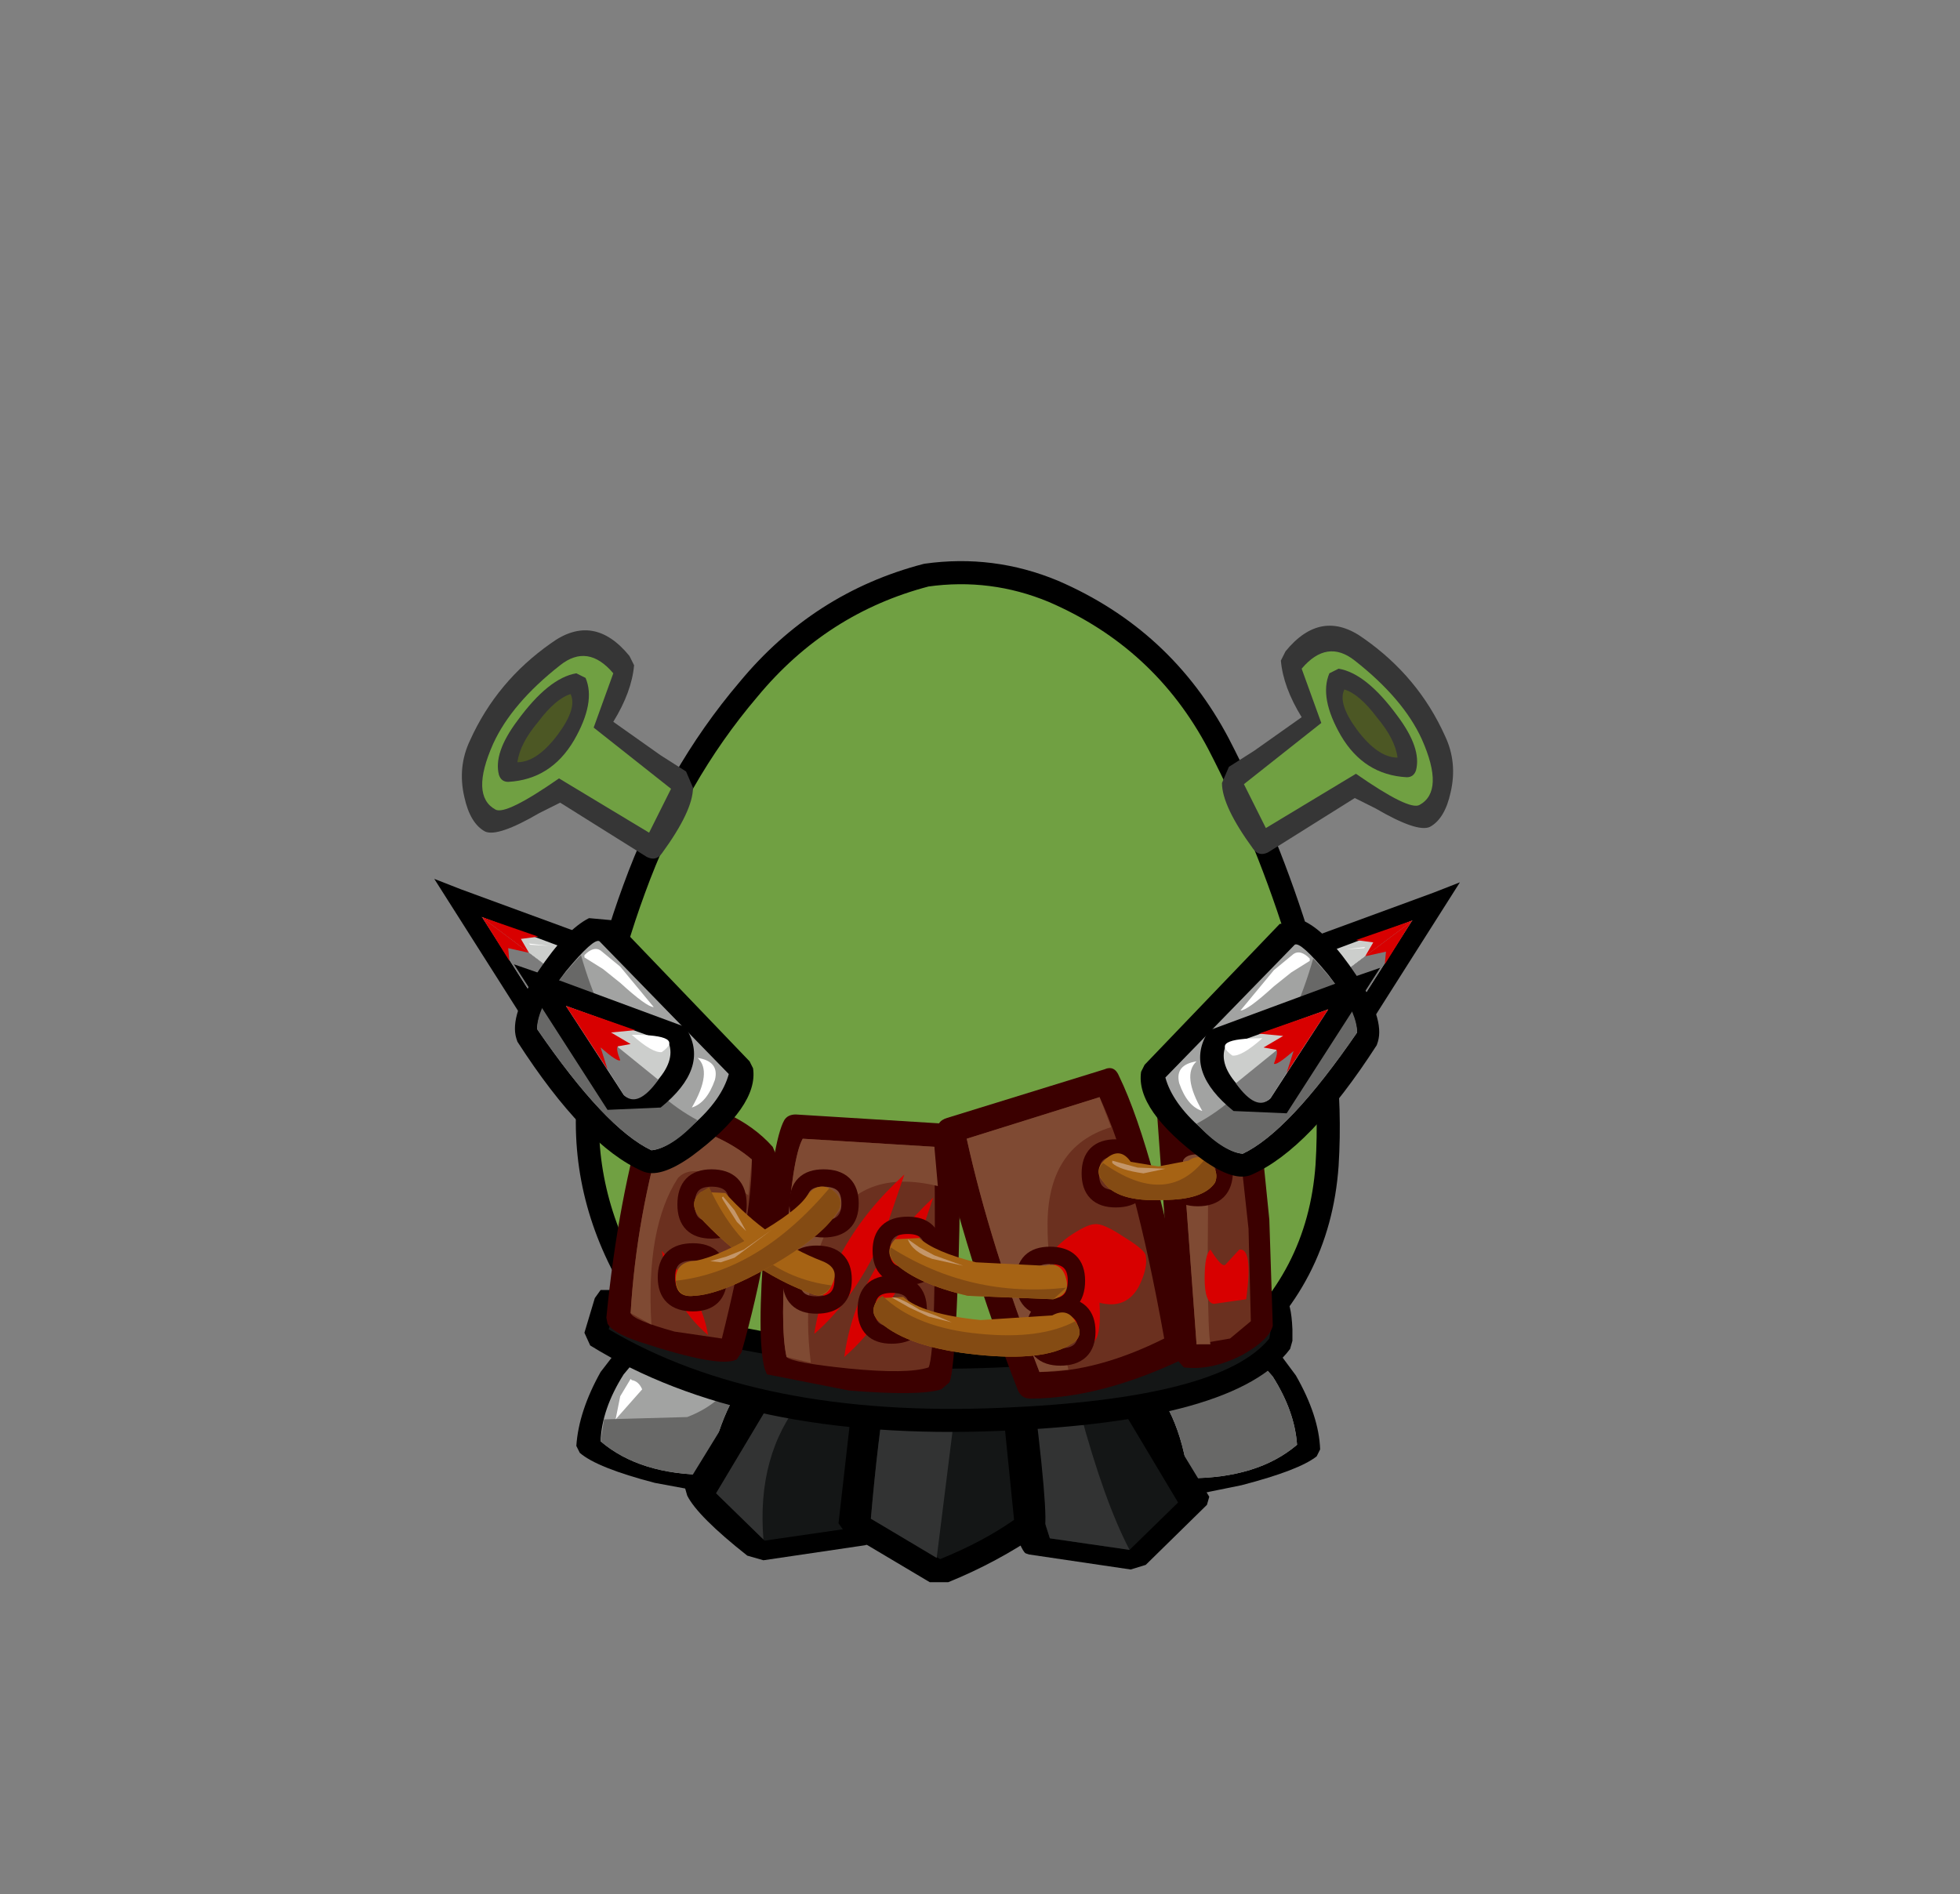 <?xml version="1.0" encoding="UTF-8" standalone="no"?>
<svg xmlns:xlink="http://www.w3.org/1999/xlink" height="82.0px" width="84.85px" xmlns="http://www.w3.org/2000/svg">
  <rect width="100%" height="100%" fill="#808080" stroke="none"/>
  <g transform="matrix(1.0, 0.0, 0.0, 1.0, 37.4, 42.25)">
    <use height="38.0" transform="matrix(1.0, 0.0, 0.0, 1.0, -11.95, -17.45)" width="32.05" xlink:href="#sprite0"/>
    <use height="38.95" transform="matrix(1.0, 0.0, 0.0, 1.0, -12.45, -17.95)" width="33.05" xlink:href="#sprite1"/>
    <use height="9.85" transform="matrix(1.0, 0.0, 0.0, 1.0, 15.5, -15.15)" width="10.0" xlink:href="#sprite2"/>
    <use height="9.85" transform="matrix(-1.0, 0.0, 0.0, 1.0, -7.4, -14.95)" width="10.0" xlink:href="#sprite2"/>
    <use height="22.25" transform="matrix(1.0, 0.0, 0.0, 1.0, -12.45, 4.0)" width="32.2" xlink:href="#shape3"/>
    <use height="12.75" transform="matrix(1.0, 0.0, 0.0, 1.0, 12.0, -4.05)" width="13.8" xlink:href="#sprite3"/>
    <use height="12.75" transform="matrix(-1.0, 0.0, 0.0, 1.0, -4.8, -4.2)" width="13.8" xlink:href="#sprite3"/>
  </g>
  <defs>
    <g id="sprite0" transform="matrix(1.0, 0.0, 0.0, 1.0, -0.05, 0.0)">
      <use height="38.0" transform="matrix(1.0, 0.0, 0.0, 1.0, 0.05, 0.0)" width="32.05" xlink:href="#shape0"/>
    </g>
    <g id="shape0" transform="matrix(1.0, 0.0, 0.0, 1.0, -0.05, 0.0)">
      <path d="M27.35 7.4 Q29.5 11.55 30.9 16.15 32.35 20.85 32.05 25.65 31.7 30.6 27.85 33.75 24.05 36.95 19.1 37.8 L16.5 38.0 Q12.9 38.0 9.45 36.85 4.8 35.25 2.35 31.35 -0.2 27.4 0.05 23.0 0.25 18.6 2.05 13.7 3.85 8.75 7.0 5.05 10.1 1.3 14.7 0.1 L16.5 0.0 Q18.4 0.05 20.2 0.8 24.95 2.85 27.35 7.4" fill="#70a042" fill-rule="evenodd" stroke="none"/>
    </g>
    <g id="sprite1" transform="matrix(1.0, 0.0, 0.0, 1.0, 0.45, 0.5)">
      <use height="38.95" transform="matrix(1.0, 0.0, 0.0, 1.0, -0.45, -0.5)" width="33.05" xlink:href="#shape1"/>
    </g>
    <g id="shape1" transform="matrix(1.0, 0.0, 0.0, 1.0, 0.45, 0.5)">
      <path d="M27.35 7.4 Q24.95 2.85 20.2 0.8 17.55 -0.3 14.7 0.1 10.1 1.3 7.0 5.05 3.85 8.75 2.05 13.7 0.25 18.6 0.05 23.0 -0.2 27.4 2.35 31.35 4.8 35.25 9.45 36.85 14.1 38.4 19.1 37.8 24.05 36.95 27.85 33.75 31.7 30.6 32.05 25.65 32.35 20.85 30.9 16.15 29.5 11.55 27.35 7.4 Z" fill="none" stroke="#000000" stroke-linecap="round" stroke-linejoin="round" stroke-width="1.0"/>
    </g>
    <g id="sprite2" transform="matrix(1.0, 0.0, 0.0, 1.0, 5.0, 4.95)">
      <use height="9.85" transform="matrix(1.0, 0.0, 0.0, 1.0, -5.0, -4.95)" width="10.0" xlink:href="#shape2"/>
    </g>
    <g id="shape2" transform="matrix(1.0, 0.0, 0.0, 1.0, 5.0, 4.95)">
      <path d="M1.15 -4.4 Q3.5 -2.75 4.65 -0.2 5.2 0.95 4.9 2.25 4.65 3.4 4.0 3.75 3.45 4.0 1.65 2.95 L0.75 2.5 -3.0 4.85 Q-3.4 5.05 -3.65 4.7 -5.0 2.85 -5.0 1.85 L-4.7 1.15 -3.6 0.45 -1.55 -1.0 Q-2.35 -2.3 -2.45 -3.45 L-2.25 -3.85 Q-0.7 -5.75 1.15 -4.4" fill="#363636" fill-rule="evenodd" stroke="none"/>
      <path d="M-0.7 -0.75 L-1.55 -3.1 Q-0.45 -4.4 0.75 -3.45 2.85 -1.8 3.65 -0.05 4.65 2.2 3.55 2.8 3.1 3.05 0.8 1.45 L-3.1 3.8 -4.05 1.9 -0.7 -0.75" fill="#70a042" fill-rule="evenodd" stroke="none"/>
      <path d="M0.05 -3.1 Q1.25 -2.9 2.6 -1.05 3.65 0.35 3.4 1.3 3.3 1.6 3.0 1.6 1.15 1.5 0.15 -0.2 -0.8 -1.85 -0.35 -2.9 L0.05 -3.1" fill="#363636" fill-rule="evenodd" stroke="none"/>
      <path d="M0.85 -0.45 Q0.0 -1.6 0.3 -2.2 0.95 -2.0 1.7 -1.0 2.5 -0.05 2.6 0.75 1.75 0.75 0.85 -0.45" fill="#4c5724" fill-rule="evenodd" stroke="none"/>
    </g>
    <g id="shape3" transform="matrix(1.0, 0.0, 0.0, 1.0, 12.45, -4.0)">
      <path d="M-9.85 11.35 L-9.95 13.05 -10.1 13.7" fill="none" stroke="#333333" stroke-linecap="round" stroke-linejoin="round" stroke-width="0.95"/>
      <path d="M-12.3 20.65 L-12.45 20.35 Q-12.35 18.85 -11.4 17.15 L-10.05 15.4 -9.6 15.3 -4.05 16.75 -3.75 17.05 Q-3.65 17.25 -3.9 17.4 L-5.0 19.5 -5.85 22.1 Q-5.95 22.45 -6.35 22.45 L-9.05 21.95 Q-11.55 21.3 -12.3 20.65" fill="#000000" fill-rule="evenodd" stroke="none"/>
      <path d="M-11.4 20.15 Q-11.35 18.75 -10.4 17.25 L-9.35 16.0 -4.7 17.05 Q-6.15 18.4 -6.75 21.6 -9.7 21.6 -11.4 20.15" fill="#a2a3a2" fill-rule="evenodd" stroke="none"/>
      <path d="M-5.3 16.9 L-4.7 17.05 Q-6.15 18.4 -6.75 21.6 -9.7 21.6 -11.4 20.15 L-11.25 19.2 -7.65 19.1 Q-5.95 18.45 -5.3 16.9" fill="#686867" fill-rule="evenodd" stroke="none"/>
      <path d="M16.95 15.45 L17.4 15.55 18.7 17.3 Q19.7 19.05 19.75 20.5 L19.6 20.8 Q18.85 21.4 16.35 22.05 L13.65 22.6 Q13.2 22.6 13.2 22.25 12.6 18.75 11.2 17.5 11.0 17.4 11.1 17.15 L11.35 16.85 16.95 15.45" fill="#000000" fill-rule="evenodd" stroke="none"/>
      <path d="M18.75 20.3 Q17.05 21.75 14.05 21.75 13.65 18.7 12.0 17.2 L16.65 16.15 17.7 17.35 Q18.65 18.85 18.75 20.3" fill="#a2a3a2" fill-rule="evenodd" stroke="none"/>
      <path d="M18.75 20.3 Q17.05 21.75 14.05 21.75 13.65 18.7 12.0 17.2 L16.65 16.15 17.7 17.35 Q18.65 18.85 18.75 20.3" fill="#686867" fill-rule="evenodd" stroke="none"/>
      <path d="M1.55 18.65 L2.05 19.15 Q0.6 24.4 0.2 24.6 L0.05 24.65 -4.35 25.3 -5.05 25.1 Q-7.2 23.4 -7.65 22.5 L-7.75 22.15 -4.8 17.35 Q-4.65 17.05 -4.1 17.15 L1.55 18.65" fill="#000000" fill-rule="evenodd" stroke="none"/>
      <path d="M-0.85 23.95 L-4.3 24.45 -6.4 22.4 -3.8 18.05 0.65 19.25 -0.85 23.95" fill="#141616" fill-rule="evenodd" stroke="none"/>
      <path d="M-2.7 18.35 Q-4.65 20.75 -4.35 24.4 L-6.4 22.4 -3.8 18.05 -2.7 18.35" fill="#323333" fill-rule="evenodd" stroke="none"/>
      <path d="M5.15 19.5 Q5.05 19.25 5.65 19.05 L11.3 17.55 Q11.8 17.4 12.0 17.7 L14.95 22.55 14.85 22.9 12.2 25.5 11.55 25.7 7.15 25.05 7.0 25.0 Q6.6 24.75 5.15 19.5" fill="#000000" fill-rule="evenodd" stroke="none"/>
      <path d="M11.0 18.45 L13.6 22.8 11.5 24.85 8.05 24.35 6.55 19.65 11.0 18.45" fill="#141616" fill-rule="evenodd" stroke="none"/>
      <path d="M9.35 18.85 Q10.4 22.75 11.5 24.85 L8.05 24.35 6.55 19.65 9.35 18.85" fill="#323333" fill-rule="evenodd" stroke="none"/>
      <path d="M0.3 16.7 L6.5 16.65 Q7.1 16.65 7.2 17.0 8.05 23.6 7.8 24.0 L7.65 24.1 Q5.75 25.4 3.65 26.25 L2.85 26.25 -0.85 24.05 -1.1 23.7 -0.35 17.1 Q-0.25 16.7 0.3 16.7" fill="#000000" fill-rule="evenodd" stroke="none"/>
      <path d="M1.0 17.6 L5.9 17.6 6.5 23.55 Q5.15 24.5 3.3 25.25 L0.3 23.5 Q0.6 20.05 1.0 17.6" fill="#141616" fill-rule="evenodd" stroke="none"/>
      <path d="M4.1 17.6 L3.15 25.2 0.3 23.5 Q0.6 20.05 1.0 17.6 L4.1 17.6" fill="#323333" fill-rule="evenodd" stroke="none"/>
      <path d="M7.2 15.95 Q14.65 15.45 17.65 13.85 L18.2 13.9 Q18.5 14.1 18.55 15.3 L18.55 15.8 18.45 16.15 Q16.1 19.3 5.85 19.7 -5.15 20.15 -11.85 16.0 L-12.1 15.45 -11.65 13.95 -11.4 13.6 -11.0 13.6 Q-2.65 16.65 7.2 15.95" fill="#000000" fill-rule="evenodd" stroke="none"/>
      <path d="M6.85 16.9 Q13.6 16.5 17.5 15.0 17.7 14.9 17.55 15.7 15.45 18.3 5.95 18.7 -4.55 19.15 -11.05 15.3 L-10.85 14.7 Q-2.75 17.5 6.85 16.9" fill="#141616" fill-rule="evenodd" stroke="none"/>
      <path d="M-10.1 17.45 L-10.05 17.5 Q-9.75 17.55 -9.6 17.9 L-10.75 19.2 -10.55 18.2 -10.1 17.45" fill="#ffffff" fill-rule="evenodd" stroke="none"/>
      <path d="M-9.4 5.5 Q-9.3 5.05 -8.85 5.15 -5.55 5.6 -3.95 7.4 L-3.8 7.75 Q-4.0 11.7 -5.3 16.3 L-5.5 16.6 Q-6.2 17.0 -9.7 15.85 -10.9 15.45 -11.1 15.05 L-11.15 14.8 Q-10.65 9.65 -9.4 5.5" fill="#3b0000" fill-rule="evenodd" stroke="none"/>
      <path d="M-8.6 6.25 Q-6.2 6.8 -4.85 7.95 -4.85 10.5 -6.15 15.7 L-8.2 15.4 Q-10.0 14.9 -10.1 14.6 -9.85 10.4 -8.6 6.25" fill="#6b301f" fill-rule="evenodd" stroke="none"/>
      <path d="M-8.6 6.25 Q-6.2 6.8 -4.85 7.95 L-5.0 9.5 Q-7.25 7.9 -8.05 8.75 -9.45 10.9 -9.2 15.1 L-10.1 14.6 Q-9.85 10.4 -8.6 6.25" fill="#7f4a33" fill-rule="evenodd" stroke="none"/>
      <path d="M3.5 6.4 Q3.75 6.4 3.95 6.7 4.25 7.25 4.1 12.2 3.95 17.05 3.7 17.6 L3.35 17.9 Q2.4 18.2 -0.65 17.95 L-4.2 17.25 -4.3 17.0 Q-4.65 15.65 -4.3 11.4 -3.95 7.15 -3.45 6.25 -3.3 6.0 -2.95 6.0 L3.5 6.4" fill="#3b0000" fill-rule="evenodd" stroke="none"/>
      <path d="M3.05 7.4 Q3.15 16.2 2.8 16.95 1.9 17.25 -0.65 17.0 -3.1 16.75 -3.35 16.5 -3.65 15.15 -3.35 11.5 -3.1 7.85 -2.65 7.05 L3.05 7.4" fill="#6b301f" fill-rule="evenodd" stroke="none"/>
      <path d="M3.05 7.4 L3.2 9.1 Q-0.1 8.3 -1.5 10.85 -2.75 13.05 -2.3 16.75 L-3.35 16.5 Q-3.65 15.15 -3.35 11.5 -3.1 7.85 -2.65 7.05 L3.05 7.4" fill="#7f4a33" fill-rule="evenodd" stroke="none"/>
      <path d="M16.15 4.3 L16.65 4.25 16.95 4.6 17.55 10.55 17.7 15.15 Q17.55 15.75 16.4 16.4 15.05 17.1 13.85 16.95 L13.45 16.5 12.7 6.1 Q12.7 5.75 13.0 5.6 L13.9 5.25 16.15 4.3" fill="#3b0000" fill-rule="evenodd" stroke="none"/>
      <path d="M13.7 6.4 L16.05 5.45 16.65 10.95 16.75 14.95 15.85 15.7 14.4 15.95 13.7 6.4" fill="#6b301f" fill-rule="evenodd" stroke="none"/>
      <path d="M14.95 5.95 Q14.8 14.95 15.0 15.95 L14.4 15.95 13.7 6.4 14.95 5.95" fill="#7f4a33" fill-rule="evenodd" stroke="none"/>
      <path d="M10.4 4.05 Q10.85 3.85 11.05 4.35 12.6 7.55 14.2 15.95 14.3 16.4 13.9 16.55 10.25 18.3 7.2 18.3 6.8 18.3 6.65 17.9 4.4 12.1 3.2 6.8 3.1 6.3 3.6 6.15 L10.4 4.05" fill="#3b0000" fill-rule="evenodd" stroke="none"/>
      <path d="M4.45 7.05 L10.2 5.25 Q11.7 8.45 13.0 15.7 10.1 17.15 7.6 17.15 5.45 11.6 4.45 7.05" fill="#6b301f" fill-rule="evenodd" stroke="none"/>
      <path d="M10.7 6.55 Q7.9 7.4 7.95 10.9 7.95 12.9 8.85 17.05 L7.6 17.15 Q5.45 11.6 4.45 7.05 L10.2 5.25 10.7 6.55" fill="#7f4a33" fill-rule="evenodd" stroke="none"/>
      <path d="M12.2 12.1 Q12.3 12.65 11.9 13.45 11.35 14.45 10.2 14.15 10.3 15.95 9.75 15.9 8.65 15.8 8.25 14.55 8.0 13.65 8.9 13.65 L8.1 12.25 Q8.05 11.9 8.85 11.3 9.65 10.75 10.0 10.75 10.35 10.7 11.25 11.3 12.15 11.85 12.2 12.1" fill="#d80000" fill-rule="evenodd" stroke="none"/>
      <path d="M0.9 11.1 Q-0.35 13.95 -2.15 15.5 -1.55 11.6 1.75 8.6 L0.9 11.1" fill="#d80000" fill-rule="evenodd" stroke="none"/>
      <path d="M-6.75 15.55 Q-8.35 14.2 -8.75 11.9 L-7.85 13.0 Q-6.95 14.3 -6.75 15.55" fill="#d80000" fill-rule="evenodd" stroke="none"/>
      <path d="M2.15 12.1 Q0.95 14.95 -0.85 16.5 -0.35 12.75 3.0 9.6 L2.15 12.1" fill="#d80000" fill-rule="evenodd" stroke="none"/>
      <path d="M15.0 11.85 Q15.5 12.65 15.65 12.5 L16.25 11.85 Q16.85 11.75 16.55 14.0 L15.15 14.2 Q14.75 14.15 14.75 13.1 14.75 12.05 15.0 11.85" fill="#d80000" fill-rule="evenodd" stroke="none"/>
      <path d="M-6.3 13.05 Q-6.3 14.15 -7.4 14.15 -8.55 14.15 -8.55 13.05 -8.55 11.95 -7.4 11.95 -6.3 11.95 -6.3 13.05 Z" fill="none" stroke="#3b0000" stroke-linecap="round" stroke-linejoin="round" stroke-width="0.75"/>
      <path d="M-0.6 9.85 Q-0.6 10.95 -1.75 10.95 -2.85 10.95 -2.85 9.85 -2.85 8.75 -1.75 8.75 -0.6 8.75 -0.6 9.85 Z" fill="none" stroke="#3b0000" stroke-linecap="round" stroke-linejoin="round" stroke-width="0.75"/>
      <path d="M-5.45 9.9 Q-5.45 11.0 -6.6 11.0 -7.7 11.0 -7.7 9.9 -7.7 8.75 -6.6 8.75 -5.45 8.75 -5.45 9.9 Z" fill="none" stroke="#3b0000" stroke-linecap="round" stroke-linejoin="round" stroke-width="0.75"/>
      <path d="M-0.9 13.15 Q-0.9 14.25 -2.05 14.25 -3.15 14.25 -3.15 13.15 -3.15 12.05 -2.05 12.05 -0.9 12.05 -0.9 13.15 Z" fill="none" stroke="#3b0000" stroke-linecap="round" stroke-linejoin="round" stroke-width="0.75"/>
      <path d="M2.35 14.45 Q2.35 15.55 1.2 15.55 0.1 15.55 0.1 14.45 0.1 13.35 1.2 13.35 2.35 13.35 2.35 14.45 Z" fill="none" stroke="#3b0000" stroke-linecap="round" stroke-linejoin="round" stroke-width="0.75"/>
      <path d="M3.0 11.9 Q3.0 13.0 1.9 13.0 0.75 13.0 0.75 11.9 0.75 10.8 1.9 10.8 3.0 10.8 3.0 11.9 Z" fill="none" stroke="#3b0000" stroke-linecap="round" stroke-linejoin="round" stroke-width="0.75"/>
      <path d="M9.2 13.2 Q9.2 14.35 8.05 14.35 6.95 14.35 6.95 13.2 6.95 12.1 8.05 12.1 9.2 12.1 9.2 13.2 Z" fill="none" stroke="#3b0000" stroke-linecap="round" stroke-linejoin="round" stroke-width="0.75"/>
      <path d="M9.65 15.4 Q9.65 16.5 8.5 16.5 7.4 16.5 7.4 15.4 7.4 14.3 8.5 14.3 9.65 14.3 9.65 15.4 Z" fill="none" stroke="#3b0000" stroke-linecap="round" stroke-linejoin="round" stroke-width="0.75"/>
      <path d="M12.05 8.55 Q12.05 9.65 10.9 9.65 9.8 9.65 9.8 8.55 9.8 7.45 10.9 7.45 12.05 7.45 12.05 8.55 Z" fill="none" stroke="#3b0000" stroke-linecap="round" stroke-linejoin="round" stroke-width="0.75"/>
      <path d="M15.6 8.45 Q15.6 9.6 14.45 9.6 13.35 9.6 13.35 8.45 13.35 7.35 14.45 7.35 15.6 7.35 15.6 8.45 Z" fill="none" stroke="#3b0000" stroke-linecap="round" stroke-linejoin="round" stroke-width="0.75"/>
      <path d="M-7.05 9.35 L-6.0 9.4 Q-4.15 11.45 -1.8 12.35 -1.05 12.65 -1.35 13.3 -1.65 14.05 -2.3 13.75 -5.0 12.75 -7.15 10.4 -7.6 9.8 -7.05 9.35" fill="#a66314" fill-rule="evenodd" stroke="none"/>
      <path d="M-6.7 9.15 Q-4.95 12.95 -1.4 13.4 -1.75 14.0 -2.3 13.75 -5.0 12.75 -7.15 10.4 -7.6 9.8 -7.05 9.35 L-6.7 9.15" fill="#844b13" fill-rule="evenodd" stroke="none"/>
      <path d="M-2.45 9.5 Q-2.0 8.9 -1.4 9.25 -0.75 9.7 -1.2 10.3 -1.85 11.3 -4.0 12.55 -6.2 13.8 -7.35 13.85 -8.15 13.95 -8.15 13.15 -8.15 12.45 -7.45 12.35 -6.65 12.3 -4.75 11.25 -2.9 10.2 -2.45 9.5" fill="#a66314" fill-rule="evenodd" stroke="none"/>
      <path d="M-1.4 9.25 Q-0.75 9.7 -1.2 10.3 -1.85 11.3 -4.0 12.55 -6.2 13.8 -7.35 13.85 -8.05 13.95 -8.15 13.2 -4.55 12.8 -1.5 9.2 L-1.4 9.25" fill="#844b13" fill-rule="evenodd" stroke="none"/>
      <path d="M1.35 11.4 L2.4 11.35 Q3.05 11.95 4.85 12.4 L7.85 12.55 Q8.55 12.35 8.75 13.1 8.95 13.8 8.2 14.0 L4.5 13.85 Q2.35 13.35 1.35 12.45 0.85 11.95 1.35 11.4" fill="#a66314" fill-rule="evenodd" stroke="none"/>
      <path d="M1.15 11.75 Q4.6 13.95 8.75 13.5 L8.2 14.0 4.5 13.85 Q2.35 13.35 1.35 12.45 1.05 12.15 1.15 11.75" fill="#844b13" fill-rule="evenodd" stroke="none"/>
      <path d="M0.65 13.95 L1.7 13.9 Q2.55 14.65 5.05 14.9 L8.15 14.7 Q8.8 14.35 9.15 14.95 9.6 15.6 8.95 15.95 7.8 16.7 4.9 16.4 1.95 16.1 0.7 15.0 0.15 14.55 0.65 13.95" fill="#a66314" fill-rule="evenodd" stroke="none"/>
      <path d="M9.15 14.95 Q9.6 15.6 8.95 15.95 7.8 16.7 4.9 16.4 1.95 16.1 0.7 15.0 0.15 14.55 0.65 13.95 L0.8 13.85 Q2.25 15.25 5.05 15.5 7.65 15.75 9.15 14.95" fill="#844b13" fill-rule="evenodd" stroke="none"/>
      <path d="M12.75 8.25 L14.05 8.0 Q14.45 7.7 14.9 8.0 15.4 8.45 15.2 8.95 14.7 9.7 12.95 9.7 10.95 9.8 10.35 8.9 9.9 8.4 10.5 7.9 11.1 7.4 11.55 8.05 L12.75 8.25" fill="#a66314" fill-rule="evenodd" stroke="none"/>
      <path d="M14.9 8.0 Q15.4 8.45 15.2 8.95 14.7 9.7 12.95 9.7 10.95 9.8 10.35 8.9 10.0 8.45 10.35 8.1 13.1 10.05 14.75 7.95 L14.9 8.0" fill="#844b13" fill-rule="evenodd" stroke="none"/>
      <path d="M-6.65 12.35 L-5.95 12.15 -5.2 11.85 -4.0 11.0 -5.6 12.2 -6.2 12.4 -6.65 12.35" fill="#c49669" fill-rule="evenodd" stroke="none"/>
      <path d="M-6.1 9.7 L-6.15 9.6 -6.1 9.55 -5.6 10.15 -5.1 11.05 -5.5 10.65 -6.1 9.7" fill="#c49669" fill-rule="evenodd" stroke="none"/>
      <path d="M1.25 13.95 L1.2 13.95 Q1.35 13.8 2.4 14.45 L3.1 14.7 3.8 15.0 2.8 14.75 1.95 14.35 1.25 13.95" fill="#c49669" fill-rule="evenodd" stroke="none"/>
      <path d="M1.9 11.4 L2.4 11.75 3.05 12.1 4.3 12.55 2.95 12.25 Q2.1 11.95 1.9 11.4" fill="#c49669" fill-rule="evenodd" stroke="none"/>
      <path d="M10.75 8.1 L10.75 8.0 11.85 8.3 13.05 8.35 12.1 8.55 Q11.05 8.4 10.75 8.1" fill="#c49669" fill-rule="evenodd" stroke="none"/>
    </g>
    <g id="sprite3" transform="matrix(1.0, 0.0, 0.0, 1.0, 6.9, 6.35)">
      <use height="12.75" transform="matrix(1.0, 0.0, 0.0, 1.0, -6.9, -6.35)" width="13.8" xlink:href="#shape4"/>
    </g>
    <g id="shape4" transform="matrix(1.0, 0.0, 0.0, 1.0, 6.9, 6.35)">
      <path d="M0.1 -3.7 L0.2 -3.85 0.3 -3.9 5.75 -5.9 6.9 -6.35 3.25 -0.6 3.2 -0.55 Q2.35 0.3 1.15 -0.7 -0.75 -2.2 0.1 -3.7" fill="#000000" fill-rule="evenodd" stroke="none"/>
      <path d="M0.85 -3.2 L4.85 -4.7 4.8 -4.65 1.15 -1.9 Q0.65 -2.6 0.85 -3.2" fill="#cccecc" fill-rule="evenodd" stroke="none"/>
      <path d="M1.15 -1.9 L4.8 -4.65 2.6 -1.2 Q2.1 -0.6 1.15 -1.9" fill="#cccecc" fill-rule="evenodd" stroke="none"/>
      <path d="M1.15 -1.9 L4.8 -4.65 2.6 -1.2 Q2.1 -0.6 1.15 -1.9" fill="#7c7c7c" fill-rule="evenodd" stroke="none"/>
      <path d="M4.8 -4.65 L2.8 -3.15 3.15 -3.75 2.4 -3.85 4.85 -4.7 4.8 -4.65" fill="#d80000" fill-rule="evenodd" stroke="none"/>
      <path d="M3.7 -3.35 L2.8 -3.15 4.8 -4.65 3.65 -2.8 3.7 -3.35" fill="#d80000" fill-rule="evenodd" stroke="none"/>
      <path d="M0.2 -4.65 Q1.2 -4.15 2.4 -2.35 3.65 -0.45 3.35 0.55 L3.3 0.7 Q0.4 5.2 -2.1 6.3 -2.85 6.65 -4.25 5.65 -7.15 3.5 -6.9 1.85 L-6.75 1.55 -0.9 -4.55 0.2 -4.65" fill="#000000" fill-rule="evenodd" stroke="none"/>
      <path d="M1.2 -2.35 Q2.4 -0.8 2.45 0.15 -0.5 4.45 -2.5 5.4 -3.2 5.35 -4.3 4.3 -5.55 3.2 -5.85 2.1 L-0.25 -3.65 Q0.0 -3.8 1.2 -2.35" fill="#a2a3a2" fill-rule="evenodd" stroke="none"/>
      <path d="M2.45 0.15 Q-0.5 4.45 -2.5 5.4 -3.4 5.3 -4.5 4.1 -0.95 2.2 0.55 -3.05 2.45 -1.05 2.45 0.15" fill="#686867" fill-rule="evenodd" stroke="none"/>
      <path d="M2.15 -2.2 L3.45 -2.65 -0.6 3.65 -2.9 3.55 Q-5.0 1.85 -4.05 0.2 L-3.95 0.05 -3.8 0.0 2.15 -2.2" fill="#000000" fill-rule="evenodd" stroke="none"/>
      <path d="M-3.25 0.75 L1.2 -0.85 -1.3 3.0 Q-1.75 3.45 -2.65 2.5 -3.55 1.55 -3.25 0.75" fill="#cccecc" fill-rule="evenodd" stroke="none"/>
      <path d="M-2.8 2.35 L1.15 -0.85 -1.3 3.0 Q-1.9 3.6 -2.8 2.35" fill="#7c7c7c" fill-rule="evenodd" stroke="none"/>
      <path d="M-0.3 0.95 Q-1.05 1.6 -1.15 1.5 -0.95 1.0 -1.05 0.9 L-1.6 0.8 -0.75 0.3 -1.8 0.2 1.2 -0.85 -0.6 1.9 -0.3 0.95" fill="#d80000" fill-rule="evenodd" stroke="none"/>
      <path d="M-2.95 1.15 Q-4.0 0.4 -1.65 0.4 -2.55 1.2 -2.95 1.15" fill="#ffffff" fill-rule="evenodd" stroke="none"/>
      <path d="M2.75 -3.5 L1.95 -3.45 2.8 -3.55 2.75 -3.5" fill="#ffffff" fill-rule="evenodd" stroke="none"/>
      <path d="M-4.5 1.4 Q-5.15 2.0 -4.25 3.55 -4.9 3.35 -5.25 2.35 -5.45 1.55 -4.5 1.4" fill="#ffffff" fill-rule="evenodd" stroke="none"/>
      <path d="M0.4 -3.05 L0.4 -2.95 -0.4 -2.45 -1.15 -1.85 Q-2.3 -0.8 -2.6 -0.8 L-1.15 -2.55 -0.3 -3.25 Q0.0 -3.45 0.4 -3.05" fill="#ffffff" fill-rule="evenodd" stroke="none"/>
    </g>
  </defs>
</svg>

